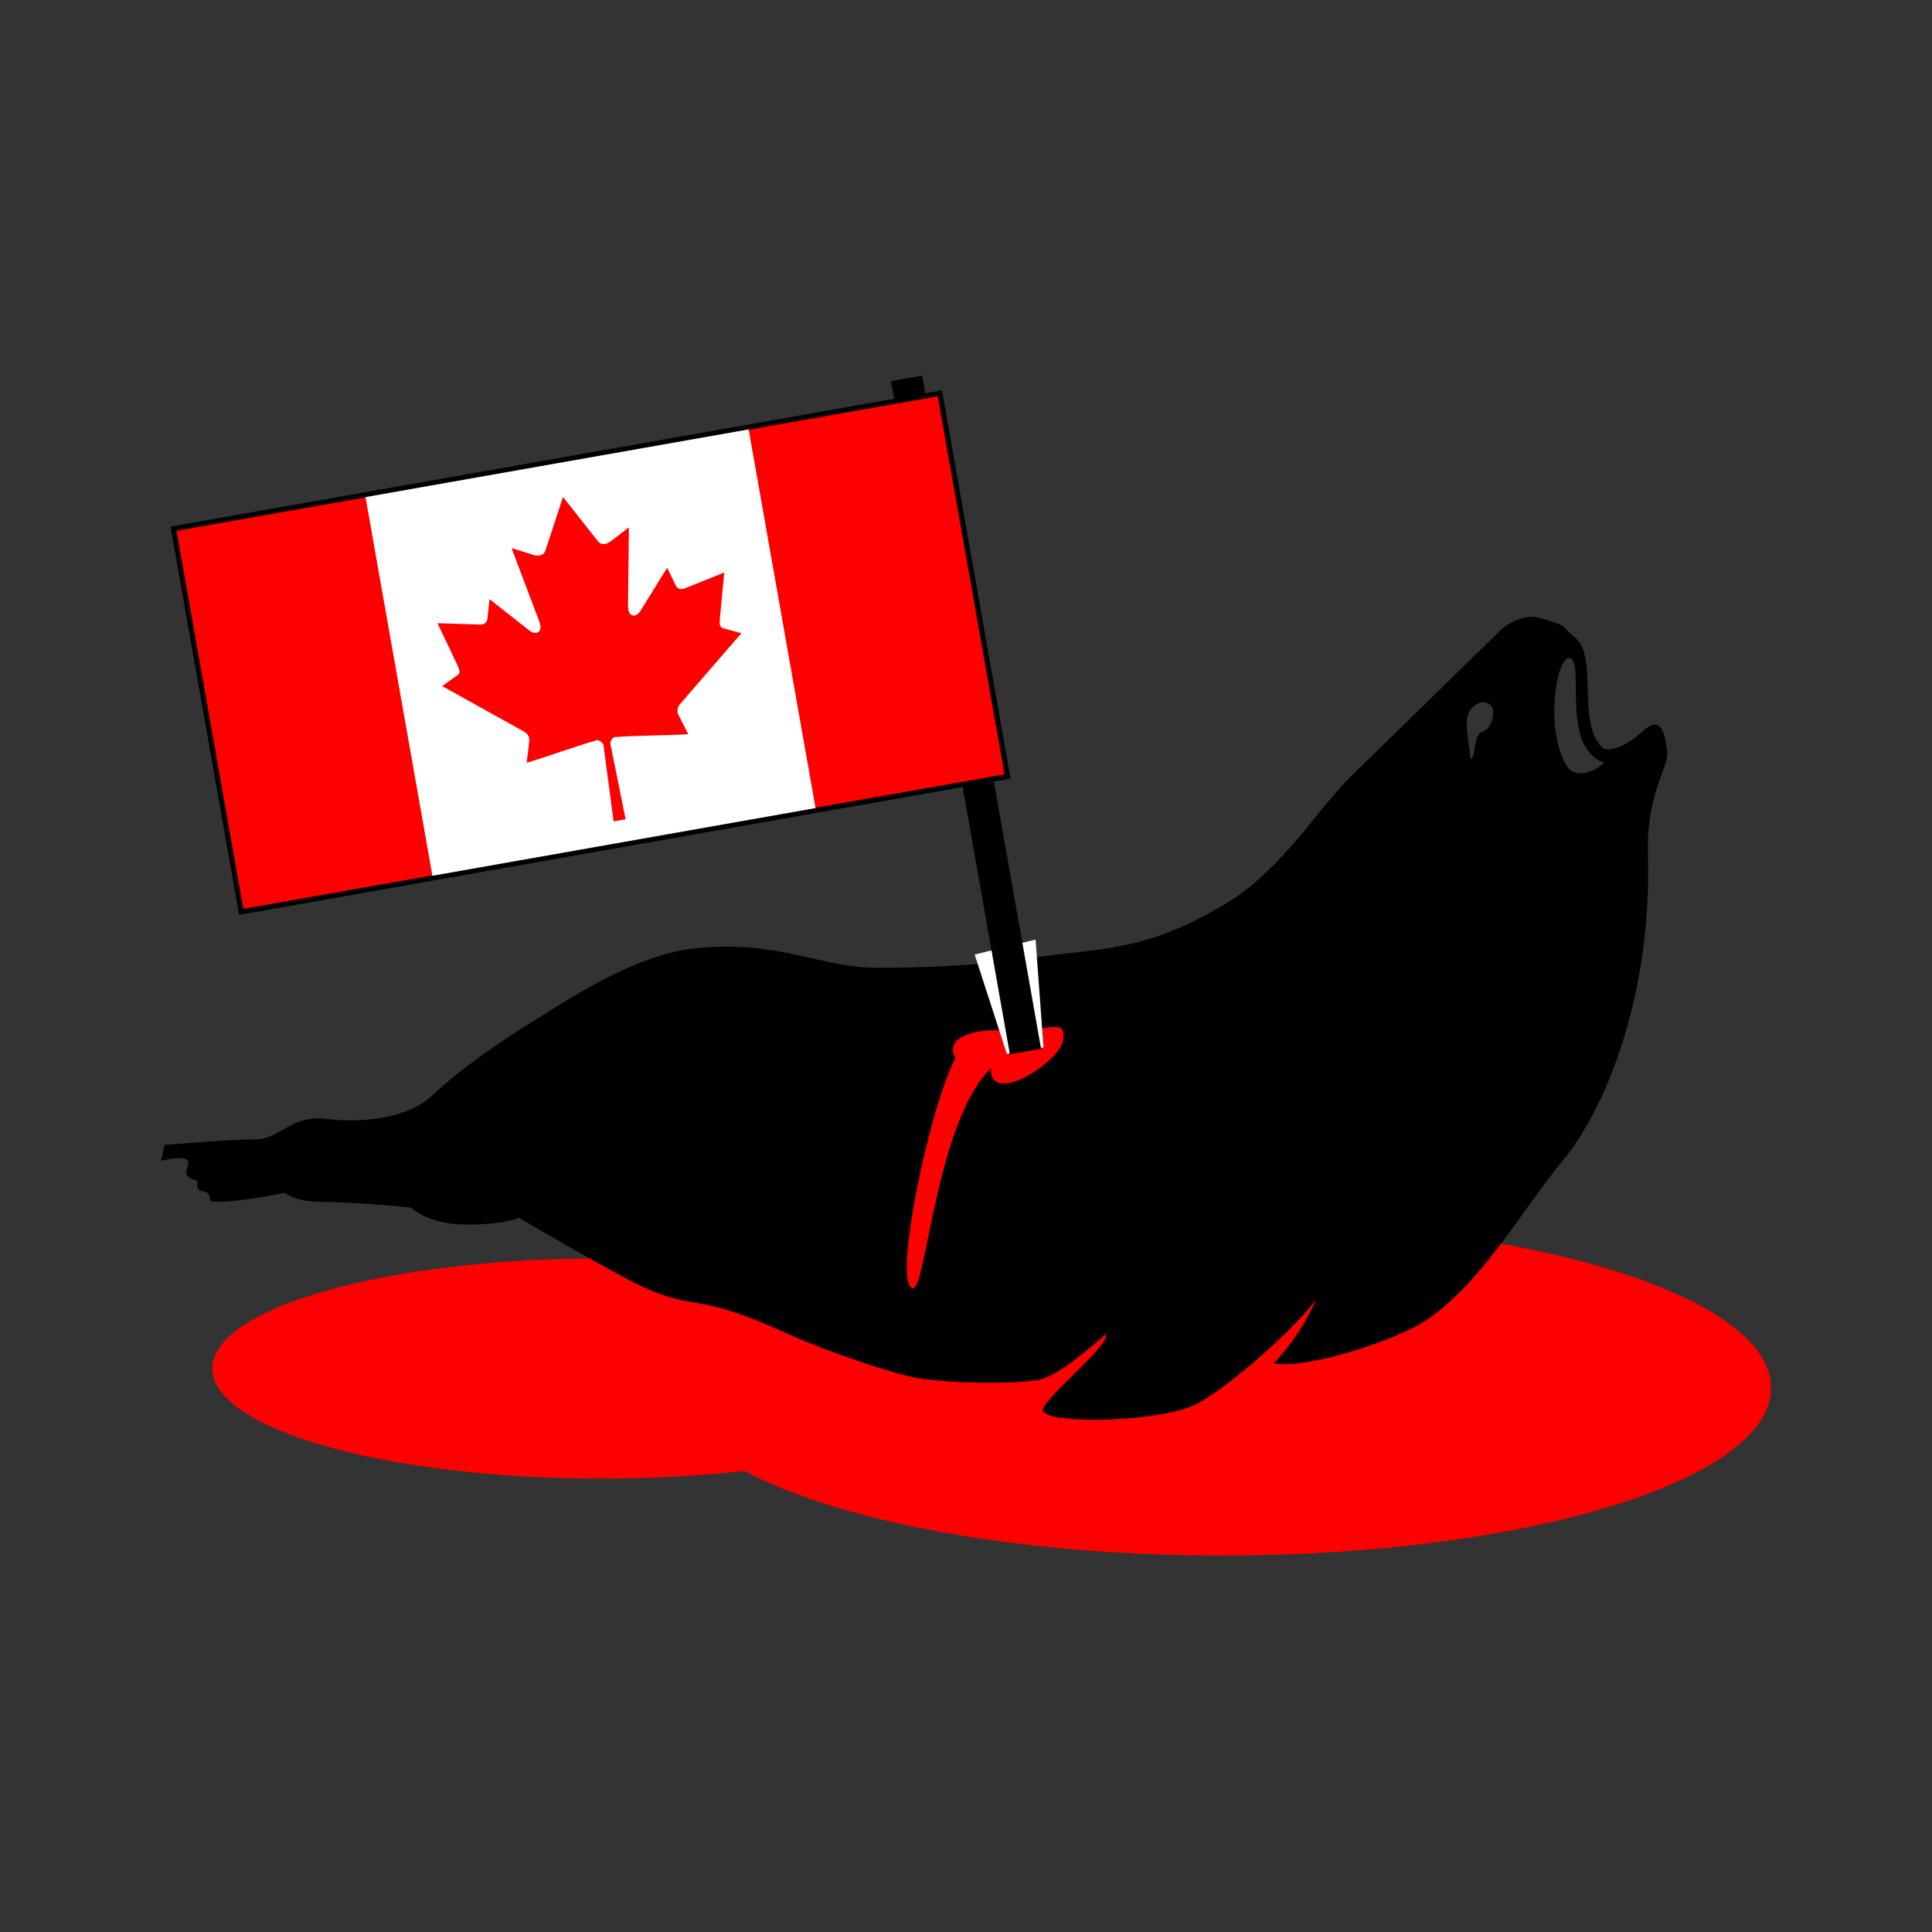 <svg:svg xmlns:dc="http://purl.org/dc/elements/1.1/" xmlns:ns1="http://sodipodi.sourceforge.net/DTD/sodipodi-0.dtd" xmlns:ns2="http://www.inkscape.org/namespaces/inkscape" xmlns:ns4="http://creativecommons.org/ns#" xmlns:rdf="http://www.w3.org/1999/02/22-rdf-syntax-ns#" xmlns:svg="http://www.w3.org/2000/svg" height="375.001" id="svg2" version="1.1" viewBox="-31.251 -72.966 375.001 375.001" width="375.001" ns1:docname="seal.svg" ns2:version="0.48.3.1 r9886">
  <svg:rect x="-31.251" y="-72.966" width="375.001" height="375.001" fill="#333333" stroke="none"/>
  <svg:title id="title3417">Stabbed Canadian Seal</svg:title>
  <ns1:namedview bordercolor="#666666" borderopacity="1" fit-margin-bottom="0" fit-margin-left="0" fit-margin-right="0" fit-margin-top="0" gridtolerance="10" guidetolerance="10" id="namedview10" objecttolerance="10" pagecolor="#ffffff" showgrid="false" ns2:current-layer="g2991" ns2:cx="156.25092" ns2:cy="114.53814" ns2:pageopacity="0" ns2:pageshadow="2" ns2:window-height="772" ns2:window-maximized="1" ns2:window-width="1280" ns2:window-x="0" ns2:window-y="0" ns2:zoom="2.4053123" />
  <svg:g id="g3097" transform="matrix(.778 0 0 .778 -114.34 -329.43)">
    <svg:path d="m353.9 671.07c0 15.168-43.454 27.463-97.058 27.463s-97.058-12.296-97.058-27.463c0-15.168 43.454-27.463 97.058-27.463s97.058 12.296 97.058 27.463z" id="path3093" style="color:#000000;fill:#ff0000" ns1:cx="256.84512" ns1:cy="671.06683" ns1:rx="97.058113" ns1:ry="27.46339" ns1:type="arc" />
    <svg:path d="m582.35 645.79c0 19.132-61.339 34.641-137 34.641-75.666 0-137-15.509-137-34.641s61.339-34.641 137-34.641c75.666 0 137 15.509 137 34.641z" id="path3095" style="color:#000000;fill:#ff0000" transform="matrix(1 0 0 1.207 -33.705 -103.54)" ns1:cx="445.34384" ns1:cy="645.78802" ns1:rx="137.00487" ns1:ry="34.641323" ns1:type="arc" />
  </svg:g>
  <svg:path d="m266.17 46.704c-2.274 0.103-4.789 1.264-6.443 2.917-2.205 2.205-18.3 17.864-28.883 28.227-6.254 6.123-13.364 18.058-24.021 24.483-15.736 9.487-23.93 8.639-37.49 10.576-10.803 1.543-20.075 1.969-30.658 1.969s-18.938-5.508-35.253-3.744c-11.966 1.294-25.801 10.817-31.533 14.344-5.732 3.528-13.809 9.007-19.401 14.32-4.41 4.189-13.246 5.307-20.301 4.425-7.055-0.882-9.032 3.963-13.882 3.963-4.85 0-17.626 1.094-17.626 1.094l-0.68 3.1s5.653-1.502 5.3 0.438c-0.22 1.213-1.367 2.715 1.775 3.404-0.599 3.439 2.627 0.779 2.407 3.866 2.387 0.955 14.563-1.532 14.563-1.532s1.756 1.775 7.488 1.775c6.173 0 16.97 1.094 16.97 1.094s3.323 3.307 10.819 3.307c7.509 0 10.138-1.337 10.138-1.337s19.689 11.606 25.139 13.907c9.921 4.189 9.475 0.647 26.452 8.363 8.276 3.762 21.563 8.223 26.116 8.904 6.678 0.998 17.003 1.152 22.824 0.384 4.004-0.62 10.14-6.163 13.445-8.971 0.879 2.171-12.854 13.094-12.278 14.879 0.895 2.771 23.524 2.245 30.147-1.459 6.79-3.797 19.097-14.802 22.902-20.179-1.441 3.488-4.295 8.331-8.254 12.462 6.33 1.013 20.332-3.538 27.024-6.895 11.808-5.923 21.72-23.693 28.883-32.19 8.451-10.023 17.527-32.17 16.751-59.517-0.355-12.508 4.185-16.994 3.744-20.301-0.608-4.563-1.575-6.71-4.838-3.744-4.85 4.41-7.513 3.307-7.513 3.307-5.512-4.63-0.726-18.355-5.83-21.796-0.671-0.452-1.649-1.758-2.362-2.17-0.603-0.349-4.884-1.693-5.641-1.659zm7.434 8.112c2.684 1.302-1.916 17.346 6.49 20.245-1.543 1.664-5.542 3.433-7.272 0.584-4.428-7.288-1.82-22.092 0.783-20.829zm-18.062 8.799c1.327-0.746 3.046 0.051 3.046 1.574s-0.604 3.348-2.046 3.834c-1.963 0.661-1.13 4.466-2.334 5.397-0.661-5.931-1.849-9.016 1.334-10.805z" id="path3077" style="fill:#000000" ns1:nodetypes="sssssssssssccscccscscsssccssccssssscsssscssssscs" ns2:connector-curvature="0" />
  <svg:path d="m175.08 129.04c-0.757 4.185-14.161 12.832-14.018 5.418-10.54 10.068-12.604 43.096-15.118 42.656-4.076-0.714 3.327-35.606 8.255-44.675-2.428-4.342 4.631-5.827 9.226-5.342 7.468 0.789 12.585-3.203 11.654 1.942z" id="path3090" style="color:#000000;fill:#ff0000" ns1:nodetypes="scscss" ns2:connector-curvature="0" />
  <svg:path d="m157.93 112.31 6.243 19.275 7.125-1.237-1.545-20.943z" id="path3088" style="fill:#ffffff" ns1:nodetypes="ccccc" ns2:connector-curvature="0" />
  <svg:g id="g3434" transform="translate(-0 -12.947)">
    <svg:g id="g4209" transform="matrix(.985 -.174 .174 .985 -22.985 23.864)">
      <svg:rect height="132.65" id="rect3432" style="color:#000000;fill:#000000" width="6.149" x="163.84" y="18.887" />
      <svg:g id="g2991" transform="matrix(.151 0 0 .151 21.767 22.868)">
        <svg:rect height="500" id="rect4" style="stroke:#000000;stroke-width:6.638;fill:#ff0000" width="1e3" x="0" y="0" />
        <svg:rect height="494.17" id="rect6" style="fill:#ffffff" width="500" x="250" y="2.916" />
        <svg:path d="m499.99 46.875-34.113 63.625c-3.871 6.915-10.806 6.274-17.742 2.411l-24.697-12.789 18.407 97.727c3.871 17.854-8.549 17.854-14.678 10.134l-43.101-48.251-6.997 24.503c-0.807 3.218-4.355 6.597-9.678 5.793l-54.502-11.459 14.315 52.045c3.064 11.581 5.455 16.375-3.094 19.43l-19.426 9.13 93.821 76.208c3.713 2.881 5.59 8.067 4.268 12.762l-8.211 26.947c32.304-3.724 61.249-9.326 93.569-12.776 2.853-0.305 7.63 4.404 7.61 7.711l-4.28 98.723h15.706l-2.472-98.512c-0.02-3.307 4.314-8.227 7.167-7.922 32.32 3.45 61.265 9.053 93.569 12.776l-8.211-26.947c-1.322-4.695 0.554-9.881 4.268-12.762l93.821-76.208-19.426-9.13c-8.549-3.054-6.158-7.849-3.094-19.43l14.315-52.045-54.502 11.459c-5.323 0.805-8.871-2.575-9.678-5.793l-6.997-24.503-43.101 48.251c-6.129 7.72-18.549 7.72-14.678-10.134l18.407-97.727-24.697 12.789c-6.936 3.862-13.871 4.504-17.742-2.411z" id="path8" style="fill:#ff0000" ns1:nodetypes="ccccccccccccccccsccccscccccccccccccccc" ns2:connector-curvature="0" />
      </svg:g>
    </svg:g>
  </svg:g>
</svg:svg>